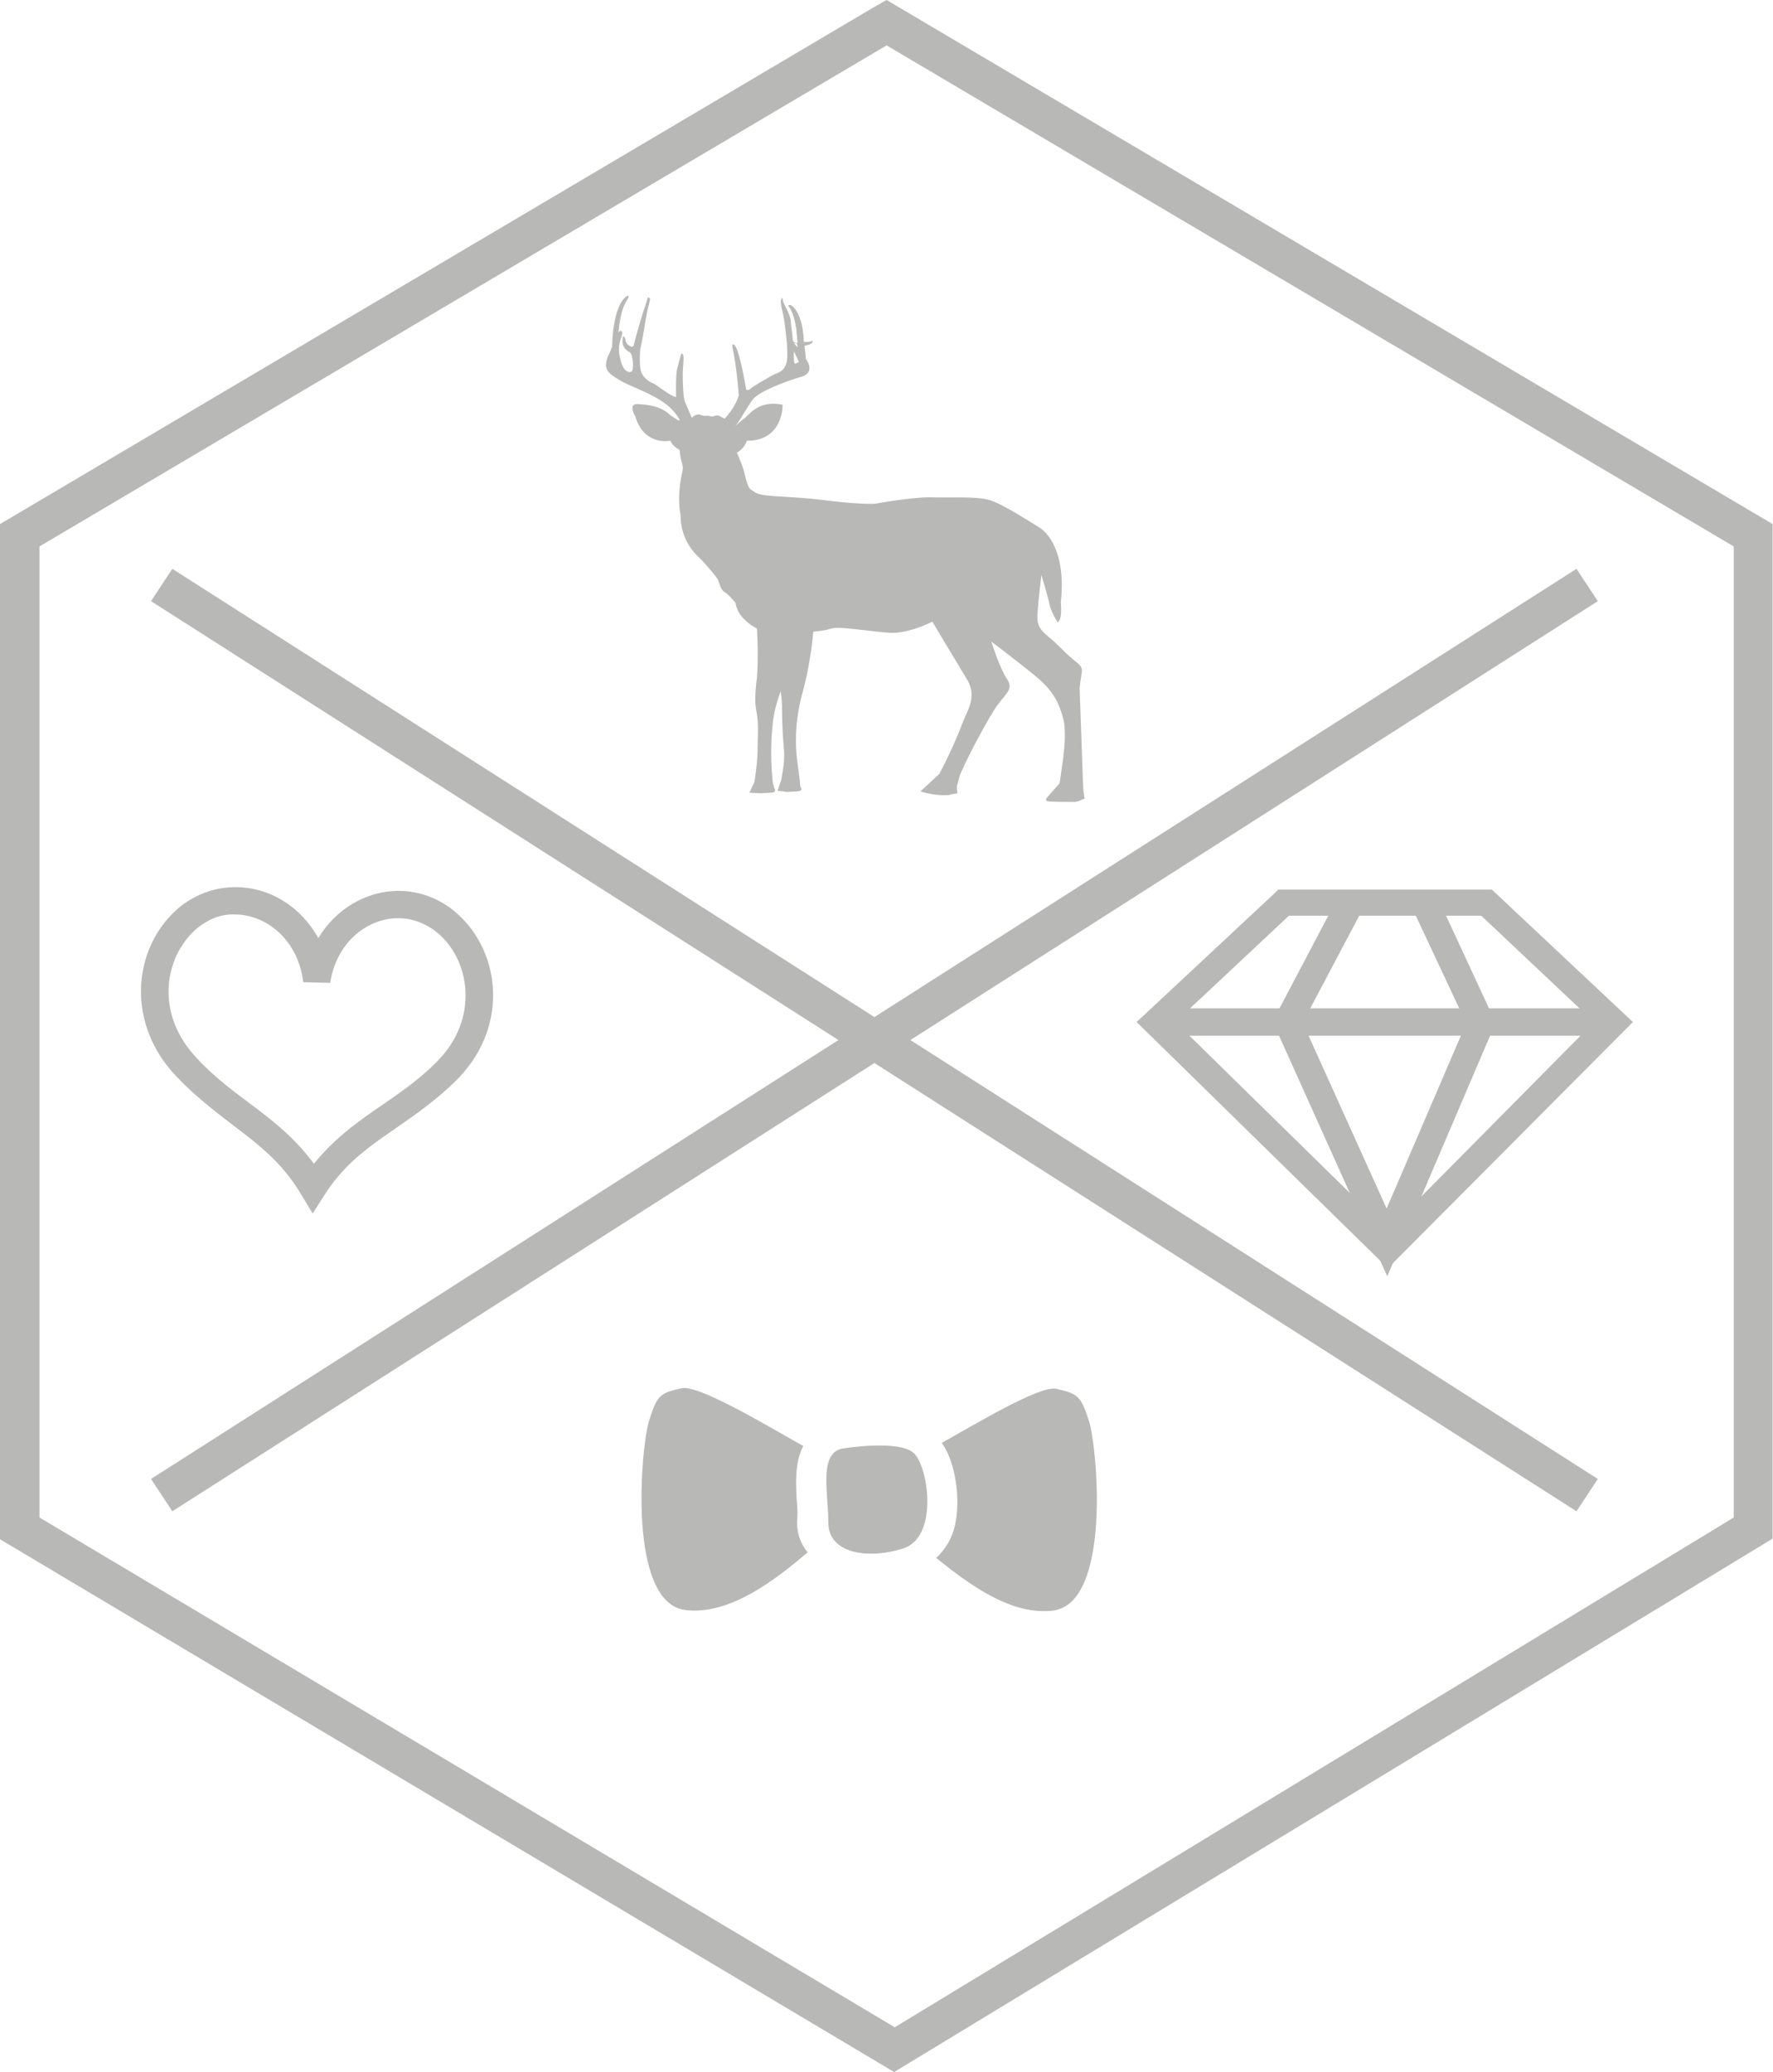 <?xml version="1.0" encoding="utf-8"?>
<svg width="95" height="111" viewBox="0 0 95 111" fill="none" xmlns="http://www.w3.org/2000/svg">
<g clip-path="url(#clip0)">
<path d="M58.048 42.328C58.048 42.295 58.048 42.295 58.048 42.328C58.015 41.729 57.981 40.597 57.981 40.597C57.948 39.597 57.847 36.867 57.847 36.867C57.948 35.768 58.183 35.867 57.511 35.335C56.873 34.802 56.705 34.535 56.168 34.102C55.665 33.703 55.53 33.37 55.597 32.804C55.631 32.204 55.799 30.805 55.799 30.805C55.799 30.805 56.135 31.904 56.235 32.371C56.303 32.77 56.672 33.337 56.672 33.337C56.941 33.203 56.84 32.271 56.84 32.271C57.142 29.507 56.068 28.474 55.665 28.241C55.262 28.008 53.717 26.976 52.979 26.776C52.24 26.576 50.864 26.676 49.924 26.642C48.984 26.609 46.936 26.976 46.936 26.976C46.566 27.042 44.988 26.909 44.015 26.776C43.209 26.676 42.538 26.642 41.463 26.576C40.422 26.509 40.456 26.343 40.255 26.243C40.053 26.143 39.952 25.577 39.852 25.21C39.751 24.844 39.482 24.245 39.482 24.245C39.885 24.045 40.02 23.612 40.02 23.612C42 23.612 41.933 21.68 41.933 21.68C40.624 21.414 40.12 22.247 39.885 22.413C39.65 22.579 39.348 22.879 39.348 22.879C39.55 22.713 39.986 21.88 40.322 21.414C40.691 20.948 42.135 20.415 42.94 20.182C43.746 19.949 43.175 19.216 43.175 19.216C43.175 19.016 43.108 18.517 43.108 18.517C43.612 18.45 43.545 18.25 43.545 18.25C43.343 18.35 43.075 18.317 43.075 18.317C43.041 17.384 42.806 16.752 42.538 16.485C42.303 16.219 42.235 16.385 42.235 16.385C42.504 16.685 42.638 17.384 42.672 17.651C42.672 17.917 42.773 18.383 42.705 18.383C42.638 18.383 42.47 18.35 42.47 18.15C42.47 17.95 42.37 17.418 42.37 17.184C42.37 16.951 42 16.252 42 16.252C41.9 16.085 41.967 15.852 41.866 16.019C41.765 16.219 41.967 16.752 42.034 17.251C42.101 17.784 42.235 18.783 42.168 19.316C42.068 19.849 41.765 19.949 41.497 20.049C41.228 20.182 40.255 20.748 40.187 20.848C40.12 20.914 39.986 20.881 39.986 20.881C39.818 19.915 39.55 18.616 39.348 18.483C39.18 18.35 39.247 18.616 39.247 18.616C39.482 19.649 39.583 21.181 39.583 21.181C39.415 21.814 38.844 22.413 38.844 22.413C38.844 22.413 38.811 22.446 38.609 22.313C38.408 22.18 38.274 22.313 38.173 22.313C38.072 22.313 37.971 22.247 37.804 22.28C37.636 22.28 37.502 22.213 37.502 22.213C37.3 22.147 37.065 22.38 37.065 22.38C37.065 22.38 36.797 21.747 36.696 21.514C36.595 21.281 36.561 20.115 36.595 19.715C36.629 19.282 36.662 19.016 36.561 18.95C36.461 18.883 36.394 19.416 36.293 19.715C36.192 20.049 36.226 21.281 36.226 21.281C36.226 21.281 36.159 21.247 36.058 21.214C35.923 21.181 35.084 20.581 35.084 20.581C34.782 20.448 34.547 20.315 34.379 19.982C34.211 19.649 34.312 18.683 34.312 18.683C34.446 18.15 34.547 17.318 34.681 16.685C34.816 16.052 34.883 16.019 34.782 15.952C34.681 15.886 34.715 15.986 34.581 16.352C34.446 16.718 34.01 18.217 33.976 18.417C33.943 18.616 33.842 18.616 33.674 18.483C33.506 18.35 33.54 18.217 33.473 18.084C33.372 17.917 33.372 18.117 33.372 18.117C33.271 18.55 33.573 18.783 33.708 18.85C33.876 18.916 33.943 19.382 33.909 19.715C33.909 20.015 33.607 19.982 33.439 19.749C33.271 19.516 33.204 19.083 33.17 18.883C33.17 18.683 33.137 18.517 33.271 18.117C33.406 17.717 33.305 17.751 33.305 17.751C33.238 17.651 33.137 17.817 33.137 17.817C33.204 17.084 33.338 16.485 33.573 16.119C33.808 15.752 33.607 15.852 33.607 15.852C32.801 16.352 32.801 18.55 32.801 18.55C32.801 18.55 32.868 18.45 32.566 19.116C32.298 19.815 32.633 20.015 33.17 20.348C33.708 20.681 34.614 20.948 35.386 21.447C36.159 21.913 36.427 22.513 36.427 22.513H36.326L35.923 22.247C35.42 21.747 34.715 21.68 34.178 21.647C33.607 21.614 34.043 22.313 34.043 22.313C34.514 23.912 35.923 23.612 35.923 23.612C36.024 23.912 36.427 24.111 36.427 24.111C36.394 24.245 36.494 24.644 36.561 24.878C36.629 25.111 36.528 25.41 36.528 25.41C36.259 26.809 36.461 27.542 36.461 27.542C36.461 29.04 37.334 29.74 37.535 29.939C37.736 30.139 38.408 30.905 38.475 31.072C38.542 31.205 38.609 31.605 38.811 31.705C39.012 31.805 39.415 32.304 39.415 32.304C39.516 33.17 40.557 33.669 40.557 33.669C40.557 33.669 40.657 35.201 40.557 36.3C40.422 37.433 40.456 37.733 40.557 38.265C40.657 38.798 40.59 39.597 40.59 40.264C40.59 40.73 40.489 41.462 40.422 41.895L40.154 42.462C40.154 42.462 40.624 42.495 40.758 42.495C40.758 42.495 41.262 42.462 41.329 42.462C41.396 42.462 41.53 42.428 41.53 42.362C41.53 42.295 41.497 42.228 41.463 42.162C41.463 42.129 41.463 42.095 41.43 42.029C41.362 41.729 41.329 40.763 41.329 40.763C41.329 40.363 41.295 39.797 41.396 38.865C41.463 37.932 41.833 37.033 41.833 37.033C41.833 37.033 41.9 37.566 41.9 37.766C41.9 37.966 41.9 39.065 42 40.064C42.068 40.763 41.933 41.329 41.866 41.762L41.665 42.362C41.665 42.362 42 42.395 42.168 42.428C42.168 42.428 42.672 42.395 42.739 42.395C42.806 42.395 42.94 42.362 42.94 42.295C42.94 42.228 42.907 42.162 42.873 42.095C42.873 41.762 42.739 41.029 42.705 40.663C42.638 40.13 42.538 38.865 42.974 37.2C43.444 35.568 43.578 33.836 43.578 33.836C43.578 33.836 44.149 33.803 44.552 33.669C44.955 33.536 46.633 33.836 47.708 33.903C48.749 33.936 49.957 33.303 49.957 33.303C49.957 33.303 51.267 35.501 51.837 36.434C52.374 37.366 51.804 38.099 51.569 38.732C51.401 39.231 50.797 40.597 50.327 41.462L49.319 42.395C49.319 42.395 50.024 42.628 50.662 42.595H50.763C50.83 42.595 50.897 42.595 50.931 42.561L51.3 42.495L51.267 42.162C51.3 42.029 51.334 41.862 51.401 41.629C51.569 41.063 52.979 38.398 53.449 37.766C53.919 37.133 54.322 36.9 53.952 36.367C53.583 35.834 53.113 34.369 53.113 34.369C53.113 34.369 54.657 35.535 55.463 36.2C56.269 36.867 56.672 37.433 56.941 38.399C57.243 39.331 56.873 41.196 56.773 41.962L56.068 42.761C56.068 42.761 56 42.928 56.168 42.928C56.336 42.961 57.444 42.961 57.578 42.961C57.679 42.961 57.88 42.895 57.981 42.828L58.115 42.795L58.048 42.328ZM42.705 18.417L42.739 18.616L42.538 18.383L42.705 18.417ZM42.538 18.816L42.806 19.382C42.806 19.382 42.672 19.482 42.605 19.482C42.504 19.516 42.538 18.816 42.538 18.816Z" fill="#B8B8B6"/>
<path d="M0 82.459V28.075L46.969 0.3L47.506 0L94.979 28.075V82.425L47.909 111L0 82.459ZM2.115 29.273V81.293L47.943 108.602L92.897 81.293V29.273L47.506 2.431L2.115 29.273ZM46.969 2.098L47.506 1.199L46.969 2.098Z" fill="#B8B8B6"/>
<path d="M8.092 79.228L84.471 30.472L85.613 32.204L9.233 80.96L8.092 79.228Z" fill="#B8B8B6"/>
<path d="M8.092 32.204L9.233 30.472L85.613 79.228L84.471 80.96L8.092 32.204Z" fill="#B8B8B6"/>
<path d="M60.902 54.751L68.288 47.857L68.49 47.657H79.938L87.493 54.751L74.365 67.939L60.902 54.751ZM62.984 54.751L74.365 65.907L85.411 54.751L79.368 49.056H69.061L62.984 54.751Z" fill="#B8B8B6"/>
<path d="M61.943 55.483V54.018H86.452V55.483H61.943Z" fill="#B8B8B6"/>
<path d="M68.188 54.717L71.679 48.09L72.989 48.756L69.799 54.784L74.298 64.742L78.562 54.817L75.674 48.656L77.017 48.057L80.14 54.784L74.331 68.372L68.188 54.717Z" fill="#B8B8B6"/>
<path d="M16.148 64.009C14.47 61.145 12.053 60.379 9.467 57.681C8.124 56.282 7.554 54.651 7.554 53.119C7.554 51.287 8.359 49.622 9.669 48.556C10.575 47.857 11.582 47.524 12.623 47.524C14.436 47.524 16.115 48.556 17.055 50.255C17.995 48.689 19.64 47.724 21.352 47.724C22.46 47.724 23.568 48.123 24.475 48.922C25.683 49.988 26.422 51.587 26.422 53.318C26.422 54.917 25.784 56.615 24.307 58.014C21.621 60.578 19.17 61.211 17.391 64.009L16.753 65.008L16.148 64.009ZM16.786 63.642L17.424 63.276L16.786 63.642ZM10.609 49.688C9.669 50.454 9.031 51.72 9.031 53.119C9.031 54.284 9.467 55.55 10.542 56.682C12.556 58.88 14.906 59.746 16.82 62.344C18.834 59.846 21.218 59.047 23.3 56.982C24.508 55.816 24.945 54.517 24.945 53.318C24.945 51.986 24.374 50.787 23.501 50.021C22.83 49.455 22.091 49.189 21.319 49.189C19.707 49.189 18.029 50.454 17.693 52.652L16.249 52.619C15.981 50.355 14.268 48.989 12.59 48.989C11.918 48.956 11.247 49.189 10.609 49.688Z" fill="#B8B8B6"/>
<path fill-rule="evenodd" clip-rule="evenodd" d="M42.705 80.527C42.638 79.594 42.571 78.329 43.041 77.463C41.362 76.531 37.468 74.166 36.528 74.366C35.386 74.632 35.219 74.699 34.782 76.098C34.346 77.463 33.574 85.922 36.763 86.255C39.113 86.522 41.564 84.623 43.276 83.158C42.907 82.725 42.705 82.159 42.705 81.526C42.739 81.26 42.739 80.893 42.705 80.527ZM58.351 76.131C57.914 74.766 57.746 74.666 56.605 74.399C55.732 74.199 52.307 76.264 50.461 77.297C51.166 78.262 51.502 80.261 51.166 81.726C50.998 82.459 50.629 83.025 50.159 83.458C51.904 84.856 54.12 86.522 56.37 86.288C59.593 85.955 58.787 77.496 58.351 76.131Z" fill="#B8B8B6"/>
<path fill-rule="evenodd" clip-rule="evenodd" d="M45.157 77.596C45.157 77.596 48.212 77.097 48.984 77.863C49.756 78.629 50.293 82.359 48.38 82.958C46.332 83.591 44.385 83.125 44.385 81.593C44.385 79.994 43.847 77.829 45.157 77.596Z" fill="#B8B8B6"/>
</g>
<defs>
<clipPath id="clip0">
<rect width="94.979" height="111" fill="white"/>
</clipPath>
</defs>
</svg>
